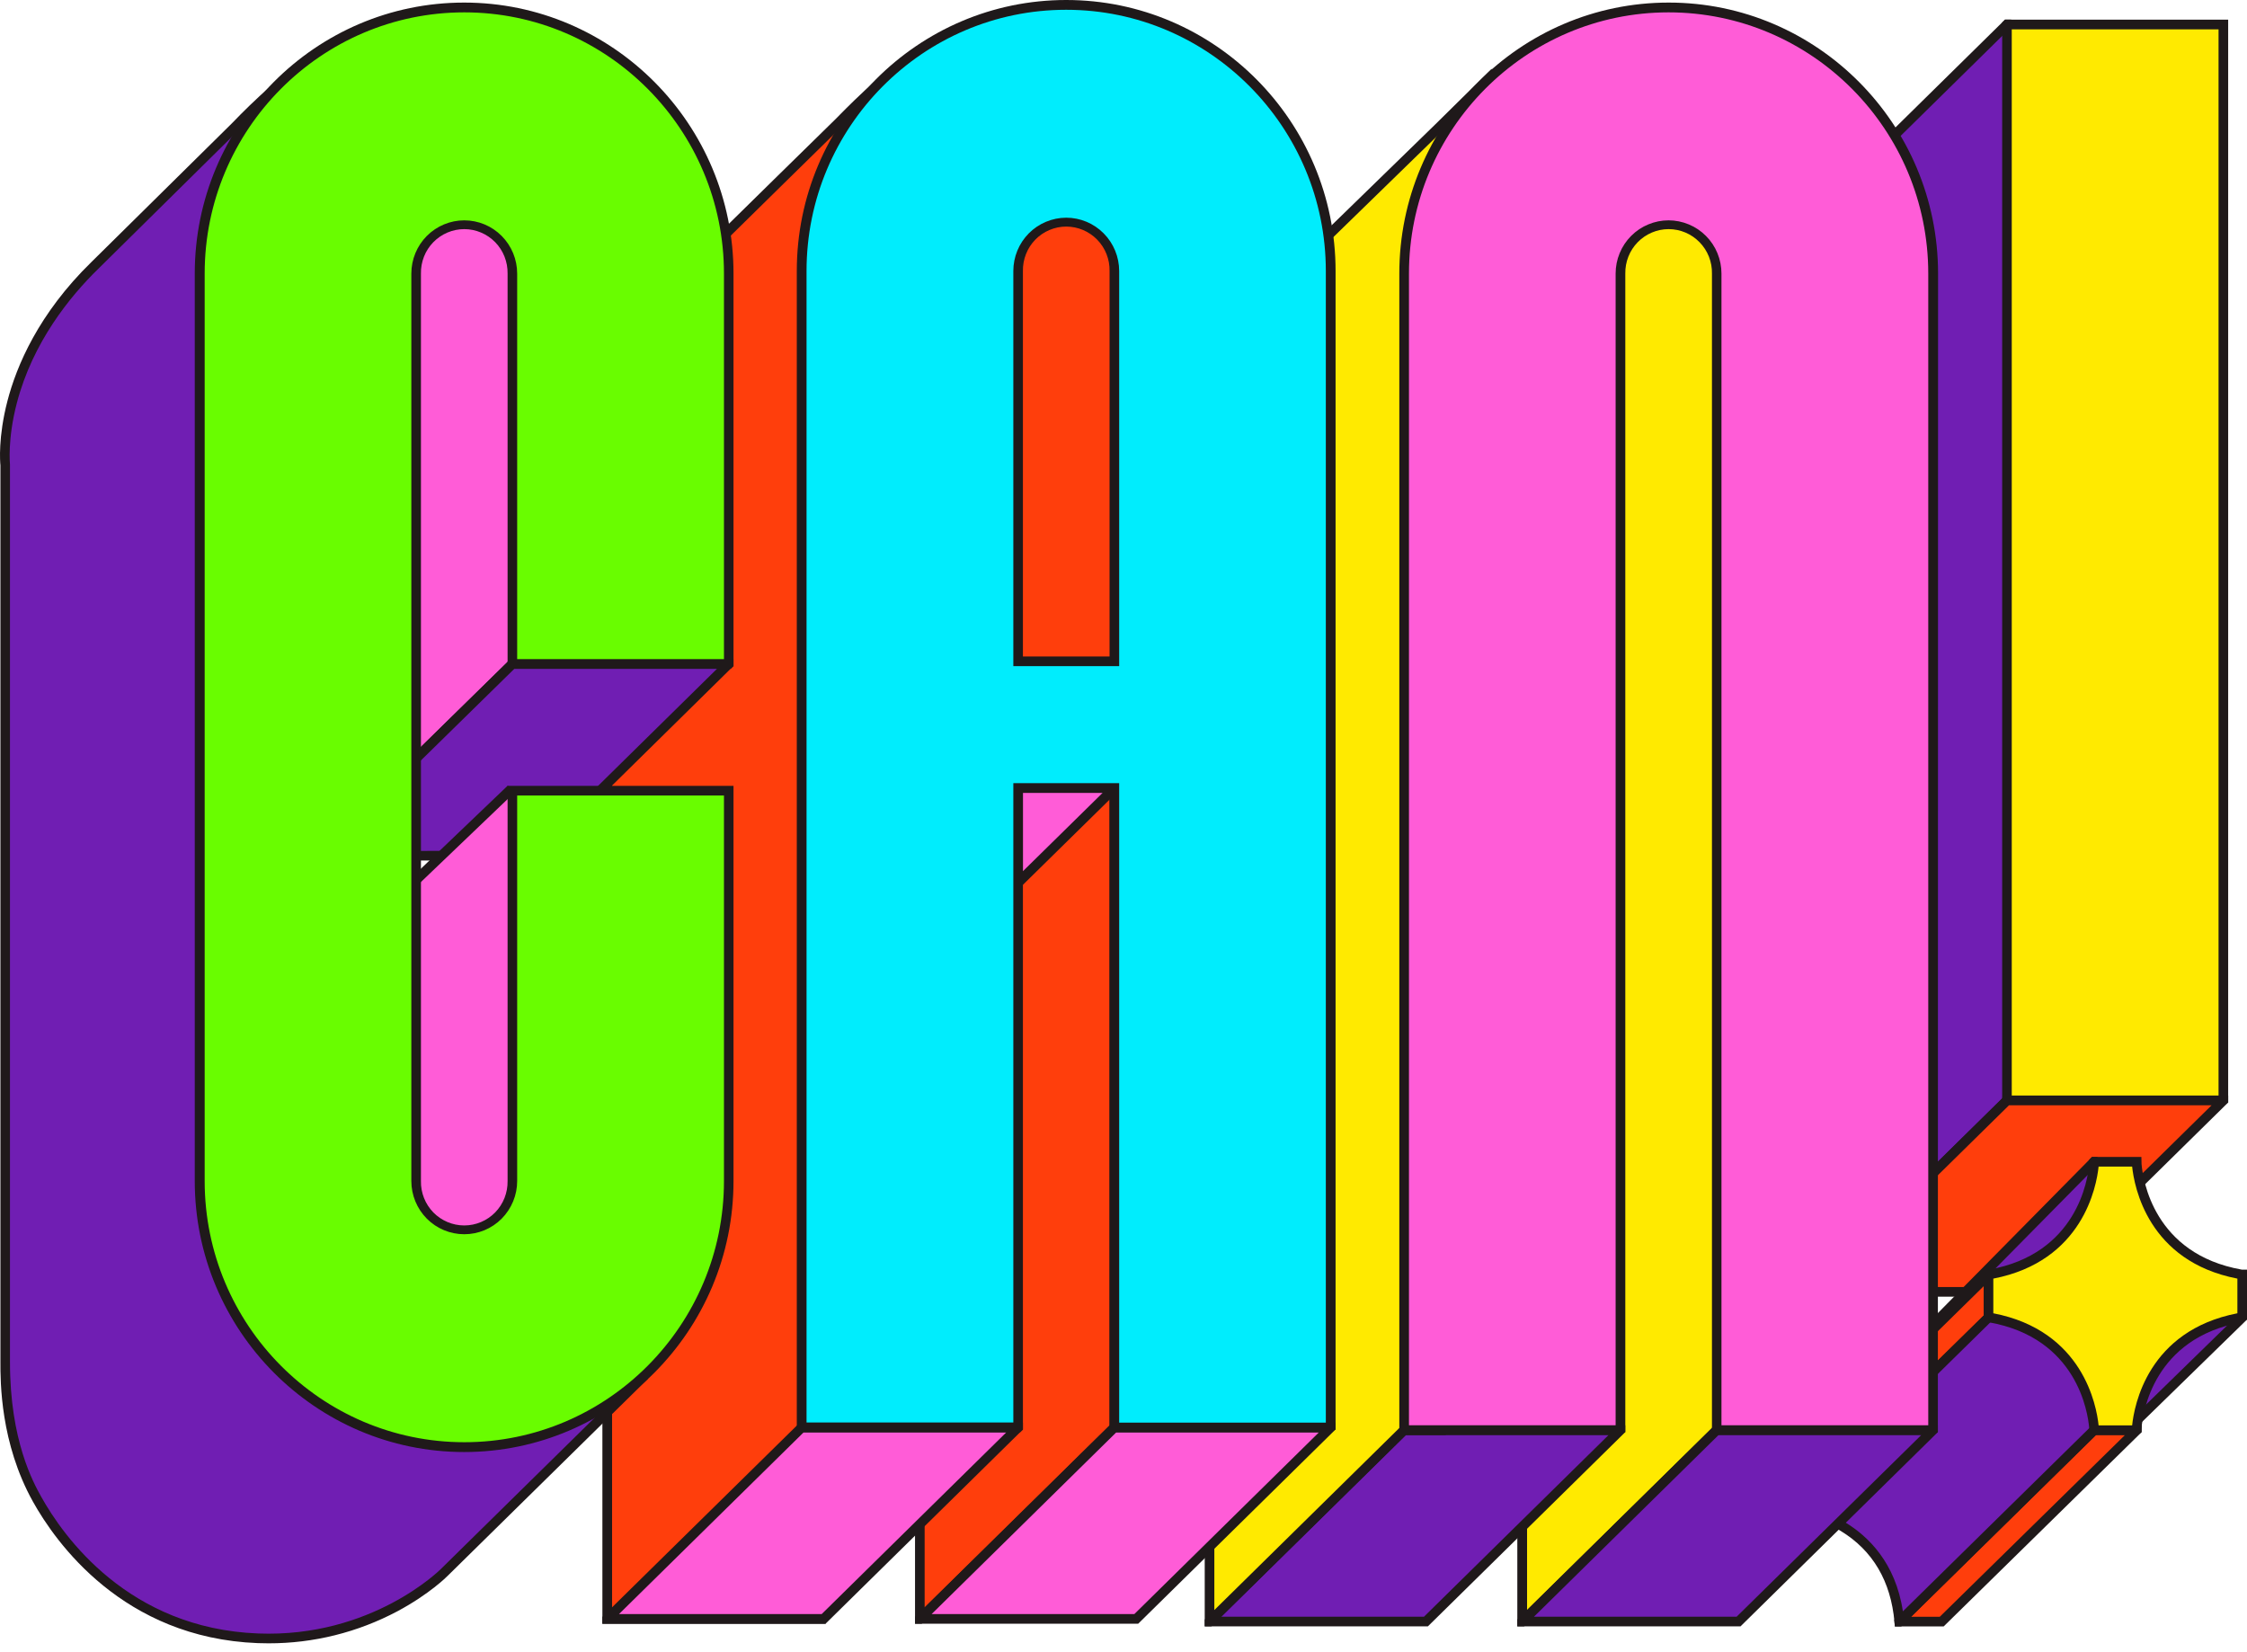 <svg width="68" height="50" viewBox="0 0 68 50" fill="none" xmlns="http://www.w3.org/2000/svg">
<g clip-path="url(#clip0_1559_672)">
<path d="M54.85 39.095V6.534L60.736 0.741L62.502 14.615L60.736 33.301L54.85 39.095Z" fill="#701EB3"/>
<path d="M54.704 39.442V6.472L60.677 0.593H60.864L62.649 14.611L60.876 33.367L54.704 39.442ZM54.995 6.595V38.747L60.596 33.234L62.356 14.617L60.629 1.05L54.995 6.595Z" fill="#1F191A"/>
<path d="M67.285 0.741H60.736V33.301H67.285V0.741Z" fill="#FFEA00"/>
<path d="M67.43 33.363L67.293 33.447H60.591V0.679L60.677 0.594H67.43V33.363ZM60.881 33.155H67.139V0.889H60.881V33.155Z" fill="#1F191A"/>
<path d="M60.736 33.301L54.85 39.095H61.398L67.285 33.301H60.736Z" fill="#FF3E0C"/>
<path d="M61.458 39.241H54.494L60.678 33.155H67.431V33.363L61.458 39.241ZM55.207 38.948H61.339L66.929 33.448H60.798L55.207 38.948Z" fill="#1F191A"/>
<path d="M63.37 43.281H64.664L58.761 49.074H57.477L63.37 43.281Z" fill="#FF3E0C"/>
<path d="M58.82 49.22H57.343L57.325 49.019L63.311 43.135H64.817L64.809 43.343L58.82 49.22ZM57.833 48.928H58.702L64.307 43.428H63.429L57.833 48.928Z" fill="#1F191A"/>
<path d="M63.37 35.157L54.28 44.367L60.983 38.764C60.983 38.764 63.494 38.008 63.494 37.96C63.494 37.911 63.638 35.916 63.638 35.916L63.37 35.157Z" fill="#701EB3"/>
<path d="M54.373 44.478L54.177 44.263L63.311 35.011H63.474L63.788 35.895V35.925C63.731 36.71 63.646 37.901 63.644 37.961C63.644 38.081 63.578 38.102 63.153 38.243C62.944 38.312 62.653 38.405 62.287 38.519C61.741 38.688 61.189 38.855 61.059 38.895L54.373 44.478ZM63.311 35.424L56.525 42.301L60.915 38.632L60.943 38.623C61.756 38.376 63.045 37.98 63.356 37.863C63.377 37.537 63.454 36.464 63.493 35.937L63.311 35.424ZM63.35 37.947C63.35 37.951 63.35 37.954 63.35 37.958C63.35 37.958 63.349 37.952 63.352 37.947H63.35Z" fill="#1F191A"/>
<path d="M60.178 39.87L54.28 45.663V44.366L60.178 38.573V39.87Z" fill="#FF3E0C"/>
<path d="M54.136 46.01V44.304L60.324 38.227V39.933L54.136 46.01ZM54.426 44.429V45.318L60.034 39.81V38.921L54.426 44.429Z" fill="#1F191A"/>
<path d="M67.855 39.871L64.358 43.28L64.278 41.112C64.278 41.112 65.317 39.746 65.366 39.762C65.415 39.777 67.855 39.871 67.855 39.871Z" fill="#701EB3"/>
<path d="M64.417 43.428L64.131 41.067L64.163 41.025C65.227 39.628 65.287 39.586 65.398 39.62C65.545 39.633 66.94 39.69 67.86 39.725L68 39.73V39.933L64.417 43.428ZM64.425 41.161L64.491 42.949L67.51 40.004C66.058 39.948 65.579 39.925 65.415 39.913C65.281 40.054 64.833 40.625 64.425 41.16V41.161ZM65.324 39.903C65.338 39.907 65.353 39.909 65.367 39.909C65.353 39.908 65.338 39.905 65.324 39.901V39.903Z" fill="#1F191A"/>
<path d="M54.28 45.663C54.28 45.663 57.201 45.965 57.476 49.072L63.37 43.279C63.37 43.279 64.837 41.271 64.518 41.046C64.198 40.821 61.702 39.421 61.638 39.437C61.575 39.453 60.178 39.863 60.178 39.863L54.28 45.663Z" fill="#701EB3"/>
<path d="M57.344 49.221L57.332 49.088C57.222 47.852 56.677 46.925 55.711 46.334C55.269 46.064 54.779 45.885 54.267 45.808L53.96 45.776L54.181 45.558L60.105 39.735L60.14 39.724C60.283 39.682 61.541 39.313 61.605 39.297C61.67 39.281 61.709 39.271 63.055 40.025C63.7 40.386 64.43 40.806 64.603 40.928C64.631 40.948 64.655 40.974 64.673 41.004C64.69 41.033 64.702 41.066 64.706 41.101C64.781 41.557 63.793 42.951 63.489 43.368L63.473 43.386L57.537 49.221H57.344ZM54.585 45.568C55.031 45.669 55.458 45.841 55.851 46.077C56.532 46.491 57.364 47.288 57.586 48.763L63.26 43.185C63.926 42.273 64.447 41.357 64.42 41.159C64.07 40.923 61.958 39.736 61.635 39.594C61.458 39.643 60.754 39.85 60.254 39.997L54.585 45.568Z" fill="#1F191A"/>
<path d="M67.83 38.568C65.027 38.079 64.701 35.682 64.664 35.23V35.157H63.37V35.23C63.334 35.682 63.007 38.079 60.204 38.568H60.179V39.871H60.204C63.007 40.36 63.334 42.757 63.37 43.209V43.28H64.664V43.207C64.701 42.755 65.027 40.358 67.83 39.869H67.855V38.568H67.83Z" fill="#FFEA00"/>
<path d="M64.808 43.343L64.661 43.427H63.229L63.224 43.213C63.185 42.748 62.858 40.488 60.19 40.016H60.033V38.427L60.19 38.422C62.858 37.949 63.186 35.69 63.224 35.225V35.097L63.309 35.011H64.804L64.809 35.225C64.847 35.69 65.175 37.949 67.842 38.422H68V39.931L67.842 40.016C65.175 40.488 64.847 42.748 64.809 43.213L64.808 43.343ZM63.509 43.135H64.524C64.586 42.536 64.999 40.27 67.709 39.743V38.694C64.999 38.171 64.586 35.901 64.524 35.303H63.509C63.447 35.901 63.034 38.169 60.323 38.694V39.743C63.034 40.267 63.447 42.536 63.509 43.135Z" fill="#1F191A"/>
<path d="M46.065 49.072V46.175L46.876 6.416L52.613 5.451L52.282 43.279H51.951L46.065 49.072Z" fill="#FFEA00"/>
<path d="M45.918 49.218V46.175L46.733 6.292L52.76 5.278L52.426 43.425H52.011L46.124 49.218H45.918ZM47.017 6.54L46.213 46.178V48.724L51.892 43.132H52.138L52.466 5.623L47.017 6.54Z" fill="#1F191A"/>
<path d="M46.065 49.072H52.613L58.5 43.279H51.951L46.065 49.072Z" fill="#701EB3"/>
<path d="M52.672 49.218H45.918V49.011L51.891 43.132H58.644V43.34L52.672 49.218ZM46.421 48.926H52.554L58.146 43.425H52.011L46.421 48.926Z" fill="#1F191A"/>
<path d="M49.039 43.279L43.152 49.072H36.603L42.49 43.279H49.039Z" fill="#701EB3"/>
<path d="M43.211 49.218H36.458V49.012L42.431 43.132H49.184V43.34L43.211 49.218ZM36.959 48.926H43.093L48.682 43.425H42.549L36.959 48.926Z" fill="#1F191A"/>
<path d="M36.603 49.072V14.43C36.603 14.43 36.401 12.215 37.687 10.024C37.687 10.024 37.982 9.233 40.045 7.269L43.531 3.874L45.051 2.374L45.23 3.211L43.614 24.373V43.28H42.49L36.603 49.072Z" fill="#FFEA00"/>
<path d="M36.458 49.218V14.436C36.444 14.272 36.291 12.121 37.557 9.957C37.606 9.839 38.002 9.011 39.945 7.162L43.432 3.767L45.14 2.082L45.376 3.203V3.224L43.757 24.381V43.425H42.549L36.662 49.218H36.458ZM44.964 2.665L43.634 3.978L40.147 7.374C38.151 9.273 37.827 10.068 37.824 10.076L37.813 10.098C36.565 12.222 36.747 14.396 36.749 14.417V14.43V48.724L42.431 43.132H43.467V24.364L45.083 3.223L44.964 2.665Z" fill="#1F191A"/>
<path d="M49.039 43.28V8.279C49.039 7.891 49.192 7.518 49.465 7.243C49.739 6.969 50.109 6.814 50.495 6.814C50.881 6.814 51.252 6.969 51.525 7.243C51.798 7.518 51.951 7.891 51.951 8.279V43.28H58.5V8.279C58.5 6.143 57.657 4.095 56.156 2.585C54.654 1.074 52.618 0.226 50.495 0.226C48.372 0.226 46.336 1.074 44.835 2.585C43.334 4.095 42.49 6.143 42.49 8.279V43.28H49.039Z" fill="#FF5CD7"/>
<path d="M58.645 43.34L58.487 43.425H51.808V8.279C51.812 8.104 51.78 7.929 51.716 7.766C51.651 7.603 51.555 7.455 51.433 7.33C51.311 7.205 51.166 7.105 51.005 7.037C50.844 6.969 50.672 6.934 50.497 6.934C50.323 6.934 50.15 6.969 49.99 7.037C49.829 7.105 49.683 7.205 49.561 7.33C49.439 7.455 49.343 7.603 49.279 7.766C49.214 7.929 49.183 8.104 49.186 8.279V43.34L48.927 43.425H42.347V8.279C42.347 3.758 46.003 0.078 50.499 0.078C54.995 0.078 58.651 3.756 58.651 8.279L58.645 43.34ZM52.096 43.132H58.354V8.279C58.354 3.919 54.828 0.374 50.496 0.374C46.164 0.374 42.639 3.921 42.639 8.279V43.132H48.893V8.279C48.893 8.067 48.934 7.858 49.015 7.662C49.095 7.467 49.213 7.289 49.362 7.14C49.511 6.99 49.687 6.871 49.882 6.791C50.076 6.71 50.284 6.668 50.495 6.668C50.705 6.668 50.913 6.71 51.107 6.791C51.302 6.871 51.478 6.99 51.627 7.14C51.776 7.289 51.894 7.467 51.974 7.662C52.055 7.858 52.096 8.067 52.096 8.279V43.132Z" fill="#1F191A"/>
<path d="M38.145 4.701H29.124V21.673H38.145V4.701Z" fill="#FF3E0C"/>
<path d="M38.291 21.819H28.979V4.554H38.291V21.819ZM29.27 21.526H38.001V4.847H29.27V21.526Z" fill="#1F191A"/>
<path d="M33.723 23.848V43.199L27.837 48.993V43.199L29.109 23.25C29.109 23.25 32.056 22.82 32.267 22.863C32.479 22.907 33.723 23.848 33.723 23.848Z" fill="#FF3E0C"/>
<path d="M27.691 49.138V43.19L28.968 23.122L29.085 23.105C29.782 23.006 32.073 22.676 32.292 22.72C32.512 22.765 33.51 23.505 33.807 23.73L33.865 23.774V43.261L27.894 49.138H27.691ZM27.982 43.204V48.645L33.578 43.138V23.921C33.003 23.488 32.359 23.038 32.237 23.007C32.066 22.986 30.36 23.217 29.246 23.378L27.982 43.204Z" fill="#1F191A"/>
<path d="M33.723 23.848L30.811 26.715V23.848H33.723Z" fill="#FF5CD7"/>
<path d="M30.666 27.062V23.703H34.083L30.666 27.062ZM30.956 23.994V26.365L33.368 23.994H30.956Z" fill="#1F191A"/>
<path d="M40.272 43.199L34.385 48.993H27.837L33.723 43.199H40.272Z" fill="#FF5CD7"/>
<path d="M34.444 49.138H27.691V48.931L33.664 43.051H40.417V43.259L34.444 49.138ZM28.193 48.846H34.328L39.915 43.346H33.782L28.193 48.846Z" fill="#1F191A"/>
<path d="M30.811 43.199L24.924 48.993H18.375V14.088C18.375 14.088 18.268 11.74 19.619 9.679C19.619 9.679 20.183 8.82 21.356 7.667L23.718 5.345L25.388 3.708C25.388 3.708 26.881 2.169 27.34 2.008C27.798 1.847 28.79 39.611 28.79 39.611L30.811 43.199Z" fill="#FF3E0C"/>
<path d="M24.983 49.139H18.23V14.091C18.224 13.951 18.148 11.655 19.498 9.599C19.521 9.563 20.084 8.713 21.254 7.562L23.617 5.24L25.286 3.604C25.439 3.446 26.814 2.037 27.291 1.87C27.314 1.862 27.338 1.859 27.363 1.862C27.387 1.866 27.41 1.875 27.43 1.889C27.532 1.96 27.648 2.041 27.913 8.015C28.052 11.148 28.211 15.492 28.387 20.928C28.676 29.888 28.916 38.923 28.933 39.572L24.983 49.139ZM18.52 48.846H24.865L30.629 43.174L28.645 39.651V39.614C28.385 29.733 27.645 4.335 27.261 2.213C26.861 2.461 26.017 3.271 25.493 3.813L23.823 5.451L21.461 7.773C20.314 8.9 19.75 9.753 19.742 9.762C18.433 11.757 18.521 14.06 18.523 14.083V48.846H18.52Z" fill="#1F191A"/>
<path d="M32.266 0.148C30.143 0.148 28.107 0.997 26.605 2.507C25.104 4.017 24.261 6.066 24.261 8.201V43.201H30.811V23.848H33.724V43.199H40.271V8.201C40.271 7.144 40.063 6.097 39.661 5.12C39.259 4.143 38.669 3.255 37.926 2.507C37.183 1.759 36.3 1.166 35.329 0.761C34.358 0.356 33.317 0.148 32.266 0.148ZM30.809 20.015V8.201C30.809 7.813 30.963 7.44 31.236 7.166C31.509 6.891 31.88 6.737 32.266 6.737C32.652 6.737 33.022 6.891 33.295 7.166C33.568 7.44 33.722 7.813 33.722 8.201V20.015H30.809Z" fill="#00EDFD"/>
<path d="M24.262 43.199L18.376 48.993H24.924L30.811 43.199H24.262Z" fill="#FF5CD7"/>
<path d="M19.349 41.774L13.447 47.583C13.447 47.583 11.357 49.716 7.806 49.579C4.255 49.443 2.115 47.153 1.122 45.369C0.129 43.585 0.158 41.685 0.158 41.169V14.073C0.158 14.073 -0.194 11.018 2.871 8.03L7.121 3.836C7.121 3.836 8.576 2.307 9.281 2.001C9.987 1.695 10.778 15.728 10.778 15.728L10.336 31.435L10.975 34.331L11.007 36.555L10.894 38.775L12.702 38.969L19.349 41.774Z" fill="#701EB3"/>
<path d="M8.128 49.731C8.021 49.731 7.912 49.729 7.801 49.725C3.725 49.568 1.683 46.676 0.995 45.44C0.009 43.669 0.012 41.82 0.013 41.213V14.081C0.003 13.986 -0.06 13.234 0.225 12.135C0.499 11.079 1.163 9.493 2.77 7.926L7.017 3.733C7.074 3.672 8.498 2.182 9.221 1.868C9.251 1.855 9.285 1.849 9.318 1.852C9.351 1.855 9.383 1.865 9.411 1.883C9.559 1.975 9.903 2.19 10.458 9.017C10.729 12.357 10.918 15.687 10.92 15.721V15.733L10.48 31.423L11.118 34.316L11.151 36.556V36.562L11.044 38.644L12.738 38.825L12.757 38.833L19.609 41.726L13.549 47.687C13.529 47.708 13.001 48.24 12.027 48.761C10.825 49.4 9.487 49.733 8.128 49.731ZM9.279 2.162C8.591 2.508 7.238 3.922 7.224 3.937L2.973 8.136C2.115 8.973 0.992 10.355 0.51 12.195C0.221 13.297 0.302 14.05 0.302 14.058V14.075V41.214C0.299 43.593 1.013 44.876 1.248 45.297C1.915 46.492 3.882 49.282 7.812 49.433C11.253 49.566 13.323 47.501 13.344 47.48L19.093 41.824L12.665 39.109L10.741 38.903L10.861 36.549L10.829 34.349L10.191 31.448V31.431L10.633 15.73C10.624 15.568 10.44 12.364 10.179 9.126C10.022 7.185 9.869 5.612 9.723 4.451C9.503 2.733 9.347 2.281 9.279 2.162Z" fill="#1F191A"/>
<path d="M15.505 20.092L10.75 24.756L10.334 7.489C10.334 7.489 14.621 5.236 14.909 5.332C15.197 5.429 18.844 11.383 18.94 11.512C19.036 11.64 15.505 20.092 15.505 20.092Z" fill="#FF5CD7"/>
<path d="M10.613 25.095L10.187 7.401L10.267 7.359C10.277 7.354 11.352 6.789 12.449 6.243C14.718 5.114 14.86 5.162 14.954 5.194C15.037 5.221 15.15 5.259 16.522 7.396C17.258 8.546 18.1 9.895 18.602 10.7C18.843 11.087 19.033 11.392 19.056 11.425C19.118 11.508 19.137 11.534 18.578 12.96C18.297 13.678 17.898 14.669 17.392 15.906C16.531 18.011 15.647 20.128 15.638 20.149L15.627 20.176L10.613 25.095ZM10.481 7.576L10.887 24.417L15.383 20.01C16.702 16.851 18.653 12.1 18.79 11.55C18.735 11.464 18.609 11.264 18.356 10.859C17.575 9.604 15.228 5.834 14.861 5.481C14.506 5.534 12.383 6.578 10.481 7.576Z" fill="#1F191A"/>
<path d="M22.054 20.092L16.167 25.886L11.806 25.899L12.545 22.995L15.505 20.092H22.054Z" fill="#701EB3"/>
<path d="M30.956 43.053H24.203L18.227 48.932V49.137H24.984L30.65 43.561L30.956 43.261V43.053ZM24.866 48.846H18.732L24.321 43.346H30.454L24.866 48.846Z" fill="#1F191A"/>
<path d="M32.266 0C27.771 0 24.113 3.678 24.113 8.202V43.346H30.87L30.956 43.261V23.992H33.578V43.346H40.236L40.418 43.261V8.202C40.418 3.678 36.761 0 32.266 0ZM40.123 43.053H33.869V23.701H30.666V43.053H24.408V8.202C24.408 3.841 27.933 0.296 32.266 0.296C36.597 0.296 40.123 3.843 40.123 8.202V43.053Z" fill="#1F191A"/>
<path d="M32.266 6.588C31.841 6.589 31.434 6.76 31.134 7.062C30.834 7.365 30.666 7.774 30.666 8.202V20.158H33.869V8.202C33.869 7.774 33.7 7.363 33.399 7.061C33.099 6.758 32.691 6.588 32.266 6.588ZM33.578 19.866H30.956V8.202C30.953 8.026 30.984 7.852 31.049 7.689C31.113 7.526 31.209 7.377 31.331 7.252C31.453 7.127 31.599 7.028 31.76 6.96C31.92 6.892 32.093 6.857 32.267 6.857C32.442 6.857 32.614 6.892 32.775 6.96C32.936 7.028 33.081 7.127 33.203 7.252C33.325 7.377 33.422 7.526 33.486 7.689C33.55 7.852 33.582 8.026 33.578 8.202V19.866Z" fill="#1F191A"/>
<path d="M22.197 19.946H15.446L12.415 22.919L11.618 26.045L16.227 26.032L22.197 20.154V19.946ZM16.108 25.741L11.992 25.753L12.676 23.073L15.565 20.24H21.698L16.108 25.741Z" fill="#1F191A"/>
<path d="M15.379 23.965L11.327 27.841C11.327 27.841 10.463 36.301 10.879 36.591C11.294 36.881 16.803 40.227 16.803 40.227C16.803 40.227 18.333 33.887 18.333 33.758C18.333 33.63 17.341 25.26 17.341 25.26L15.379 23.965Z" fill="#FF5CD7"/>
<path d="M16.897 40.455L16.728 40.352C16.501 40.217 11.211 36.999 10.796 36.709C10.673 36.624 10.468 36.48 10.802 32.095C10.964 29.966 11.18 27.846 11.182 27.825L11.188 27.771L15.362 23.778L17.477 25.175L17.485 25.242C17.651 26.641 18.478 33.626 18.478 33.757C18.478 33.888 17.405 38.352 16.944 40.261L16.897 40.455ZM10.975 36.48C11.428 36.786 15.788 39.439 16.709 39.999C17.302 37.538 18.148 34 18.187 33.753C18.171 33.498 17.543 28.196 17.205 25.346L15.395 24.151L11.466 27.909C11.432 28.245 11.248 30.099 11.102 31.992C10.812 35.745 10.926 36.375 10.975 36.48Z" fill="#1F191A"/>
<path d="M15.506 23.927V25V35.74C15.506 36.129 15.352 36.502 15.079 36.776C14.806 37.051 14.436 37.205 14.05 37.205C13.664 37.205 13.293 37.051 13.02 36.776C12.747 36.502 12.594 36.129 12.594 35.74V22.01V8.279C12.594 7.891 12.747 7.518 13.02 7.243C13.293 6.969 13.664 6.814 14.05 6.814C14.436 6.814 14.806 6.969 15.079 7.243C15.352 7.518 15.506 7.891 15.506 8.279V20.092H22.055V8.279C22.055 6.143 21.211 4.095 19.71 2.585C18.209 1.074 16.173 0.226 14.05 0.226C11.927 0.226 9.891 1.074 8.39 2.585C6.888 4.095 6.045 6.143 6.045 8.279V35.74C6.045 37.876 6.888 39.925 8.39 41.435C9.891 42.945 11.927 43.794 14.05 43.794C16.173 43.794 18.209 42.945 19.71 41.435C21.211 39.925 22.055 37.876 22.055 35.74V23.927H15.506Z" fill="#69FD00"/>
<path d="M15.361 35.74C15.364 35.916 15.332 36.09 15.268 36.253C15.204 36.416 15.108 36.564 14.986 36.69C14.864 36.815 14.718 36.914 14.557 36.982C14.396 37.05 14.224 37.085 14.05 37.085C13.875 37.085 13.703 37.05 13.542 36.982C13.381 36.914 13.235 36.815 13.113 36.69C12.991 36.564 12.895 36.416 12.831 36.253C12.767 36.09 12.735 35.916 12.739 35.74V8.279C12.735 8.104 12.767 7.929 12.831 7.766C12.895 7.603 12.991 7.455 13.113 7.33C13.235 7.205 13.381 7.105 13.542 7.037C13.703 6.969 13.875 6.934 14.05 6.934C14.224 6.934 14.396 6.969 14.557 7.037C14.718 7.105 14.864 7.205 14.986 7.33C15.108 7.455 15.204 7.603 15.268 7.766C15.332 7.929 15.364 8.104 15.361 8.279V20.238H22.116L22.198 20.158V8.279C22.198 3.758 18.542 0.078 14.046 0.078C9.55 0.078 5.894 3.756 5.894 8.279V35.74C5.894 40.261 9.55 43.942 14.046 43.942C18.542 43.942 22.198 40.264 22.198 35.74V23.781H15.361V35.74ZM15.651 24.073H21.909V35.74C21.909 40.1 18.384 43.645 14.052 43.645C9.72 43.645 6.194 40.099 6.194 35.74V8.279C6.194 3.919 9.72 0.374 14.052 0.374C18.384 0.374 21.909 3.921 21.909 8.279V19.946H15.651V8.279C15.651 7.852 15.482 7.442 15.182 7.14C14.882 6.838 14.475 6.668 14.05 6.668C13.625 6.668 13.218 6.838 12.917 7.14C12.617 7.442 12.448 7.852 12.448 8.279V35.74C12.448 36.168 12.617 36.577 12.917 36.88C13.218 37.182 13.625 37.351 14.05 37.351C14.475 37.351 14.882 37.182 15.182 36.88C15.482 36.577 15.651 36.168 15.651 35.74V24.073Z" fill="#1F191A"/>
</g>
<defs>
<clipPath id="clip0_1559_672">
<rect width="68" height="49.731" fill="white"/>
</clipPath>
</defs>
</svg>
